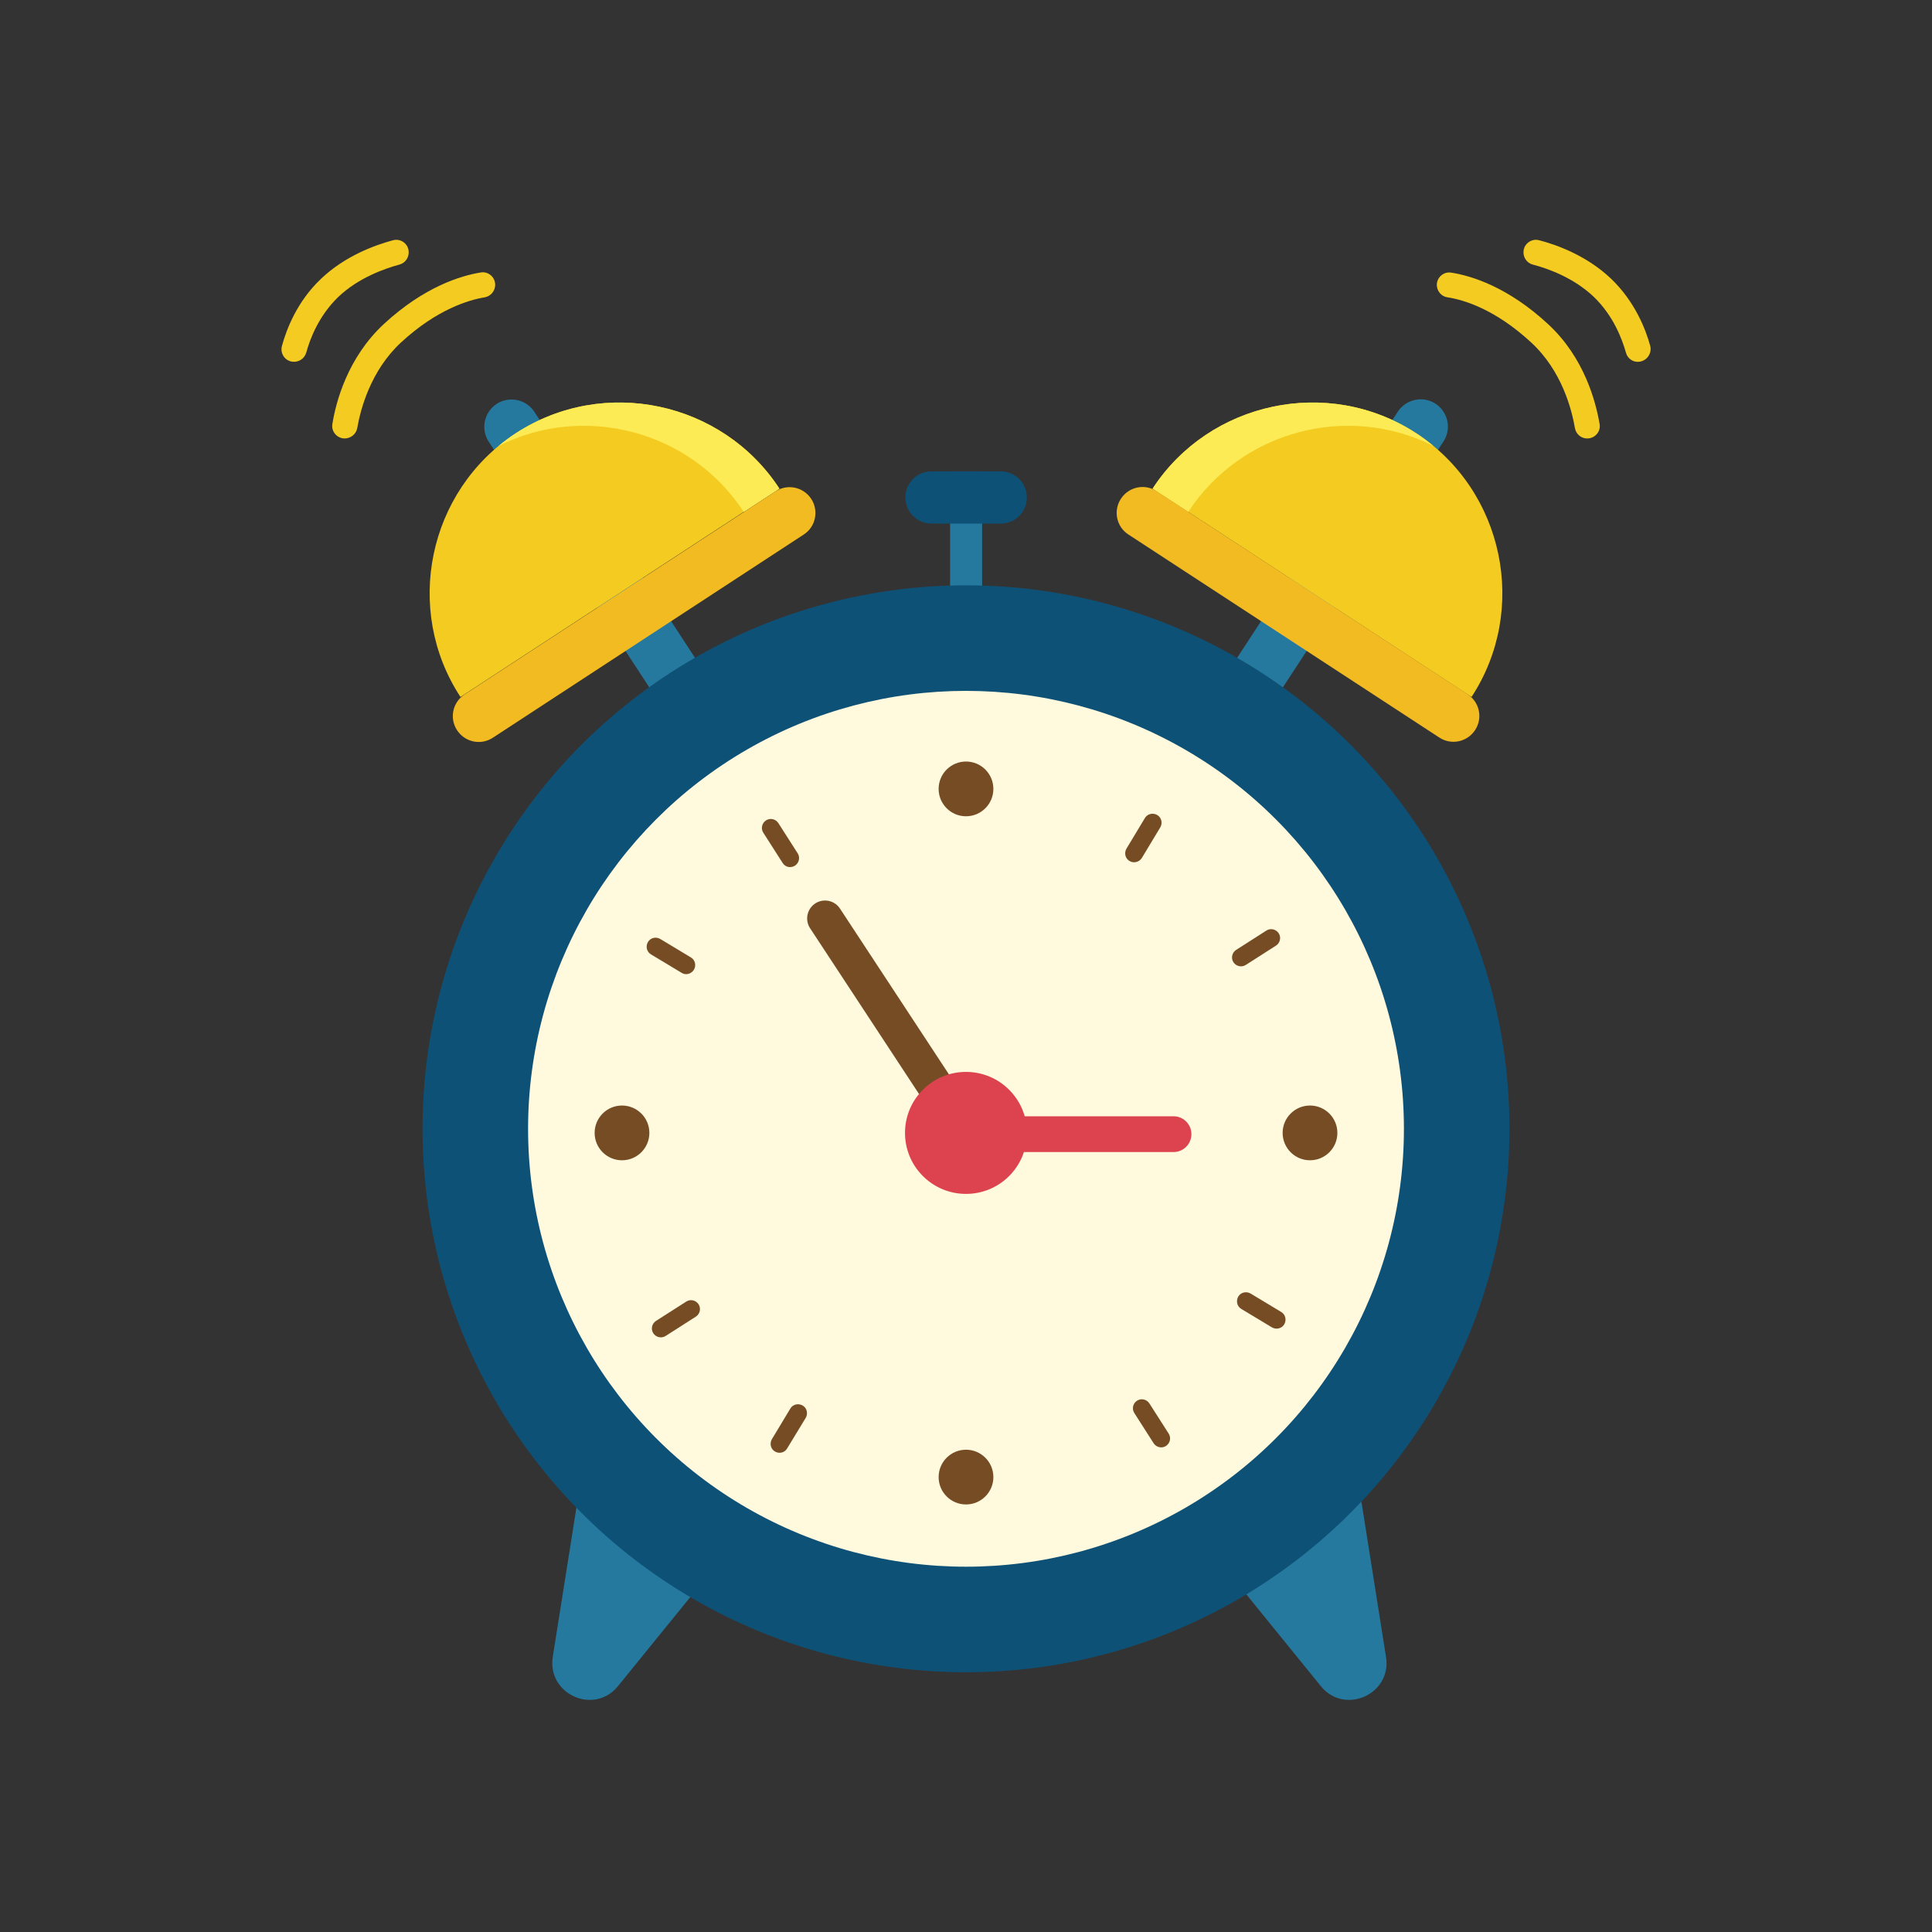 <?xml version="1.0" encoding="utf-8"?>
<!-- Generator: Adobe Illustrator 19.2.0, SVG Export Plug-In . SVG Version: 6.00 Build 0)  -->
<svg version="1.1" id="Layer_1" xmlns="http://www.w3.org/2000/svg" xmlns:xlink="http://www.w3.org/1999/xlink"
     x="0px" y="0px" viewBox="420 0 1080 1080" width="1080" height="1080" style="enable-background:new 420 0 1080 1080;" xml:space="preserve">
<rect x="420" y="0" width="1080" height="1080" fill="#333333" stroke="none"/>
<style type="text/css">
	.st0{fill:#25799E;}
	.st1{fill:#F4CC21;}
	.st2{fill:#FCEB54;}
	.st3{fill:#F2BB22;}
	.st4{fill:#0E5177;}
	.st5{fill:#FFF9DE;}
	.st6{fill:#754C24;}
	.st7{fill:none;stroke:#754C24;stroke-width:20;stroke-linecap:round;stroke-miterlimit:10;}
	.st8{fill:none;stroke:#DD434E;stroke-width:20;stroke-linecap:round;stroke-miterlimit:10;}
	.st9{fill:#DD434E;}
</style>
<g>
	<path class="st0" d="M826.6,395.4l-25.5,16.6L693.2,246.9c-4.6-7-2.6-16.5,4.4-21.1l0,0c7-4.6,16.5-2.6,21.1,4.4L826.6,395.4z"/>
	<path class="st1" d="M708.3,242.2c-49.2,32.2-62.8,98.7-30.9,147.4l178.3-116.5C823.9,224.4,757.6,210.1,708.3,242.2z"/>
	<path class="st2" d="M708.3,242.2c-3.4,2.2-6.6,4.6-9.6,7.1c47.8-24.1,107.4-8.6,137.1,36.9l19.9-13
		C823.9,224.4,757.6,210.1,708.3,242.2z"/>
	<path class="st3" d="M869.3,298.8L695.5,412.4c-6.7,4.4-15.6,2.5-20-4.2v0c-4.4-6.7-2.5-15.6,4.2-20l173.8-113.5
		c6.7-4.4,15.6-2.5,20,4.2v0C877.8,285.5,876,294.5,869.3,298.8z"/>
</g>
<g>
	<path class="st0" d="M1093.5,395.4l25.5,16.6l107.9-165.2c4.6-7,2.6-16.5-4.4-21.1l0,0c-7-4.6-16.5-2.6-21.1,4.4L1093.5,395.4z"/>
	<path class="st1" d="M1211.7,242.2c49.2,32.2,62.8,98.7,30.9,147.4l-178.3-116.5C1096.1,224.4,1162.5,210.1,1211.7,242.2z"/>
	<path class="st2" d="M1211.7,242.2c3.4,2.2,6.6,4.6,9.6,7.1c-47.8-24.1-107.4-8.6-137.1,36.9l-19.9-13
		C1096.1,224.4,1162.5,210.1,1211.7,242.2z"/>
	<path class="st3" d="M1050.8,298.8l173.8,113.5c6.7,4.4,15.6,2.5,20-4.2l0,0c4.4-6.7,2.5-15.6-4.2-20l-173.8-113.5
		c-6.7-4.4-15.6-2.5-20,4.2v0C1042.2,285.5,1044.1,294.5,1050.8,298.8z"/>
</g>
<rect x="951.1" y="263.5" class="st0" width="17.9" height="85.6"/>
<path class="st4" d="M926.1,278.1L926.1,278.1c0-8.1,6.5-14.6,14.6-14.6h38.7c8.1,0,14.6,6.5,14.6,14.6v0c0,8.1-6.5,14.6-14.6,14.6
	h-38.7C932.6,292.7,926.1,286.1,926.1,278.1z"/>
<path class="st0" d="M1158.3,942.5l-72.9-89.8l91.3-40.7l18.1,114.3C1198.1,947.1,1171.6,959,1158.3,942.5z"/>
<path class="st0" d="M765.5,942.5l72.9-89.8L747.1,812L729,926.2C725.7,947.1,752.2,959,765.5,942.5z"/>
<circle class="st4" cx="960" cy="631" r="303.8"/>
<circle class="st5" cx="960" cy="631" r="244.8"/>
<g>
	<circle class="st6" cx="960" cy="441" r="15.3"/>
	<circle class="st6" cx="960" cy="825.7" r="15.3"/>
	<circle class="st6" cx="1152.3" cy="633.3" r="15.3"/>
	<circle class="st6" cx="767.7" cy="633.3" r="15.3"/>
	<path class="st6" d="M1051.4,481.3L1051.4,481.3c-2.4-1.4-3.1-4.5-1.7-6.9l10.3-17.1c1.4-2.4,4.5-3.1,6.9-1.7l0,0
		c2.4,1.4,3.1,4.5,1.7,6.9l-10.3,17.1C1056.8,482,1053.7,482.7,1051.4,481.3z"/>
	<path class="st6" d="M853.2,811.4L853.2,811.4c-2.4-1.4-3.1-4.5-1.7-6.9l10.3-17.1c1.4-2.4,4.5-3.1,6.9-1.7l0,0
		c2.4,1.4,3.1,4.5,1.7,6.9L860,809.7C858.6,812.1,855.6,812.8,853.2,811.4z"/>
	<path class="st6" d="M1109.5,537.9L1109.5,537.9c-1.5-2.3-0.8-5.4,1.5-6.9l16.9-10.8c2.3-1.5,5.4-0.8,6.9,1.5l0,0
		c1.5,2.3,0.8,5.4-1.5,6.9l-16.9,10.8C1114.1,540.9,1111,540.2,1109.5,537.9z"/>
	<path class="st6" d="M785.2,745.3L785.2,745.3c-1.5-2.3-0.8-5.4,1.5-6.9l16.9-10.8c2.3-1.5,5.4-0.8,6.9,1.5l0,0
		c1.5,2.3,0.8,5.4-1.5,6.9l-16.9,10.8C789.8,748.3,786.7,747.6,785.2,745.3z"/>
	<path class="st6" d="M1131,742l-17.1-10.3c-2.4-1.4-3.1-4.5-1.7-6.9l0,0c1.4-2.4,4.5-3.1,6.9-1.7l17.1,10.3
		c2.4,1.4,3.1,4.5,1.7,6.9l0,0C1136.5,742.7,1133.4,743.4,1131,742z"/>
	<path class="st6" d="M801,543.8l-17.1-10.3c-2.4-1.4-3.1-4.5-1.7-6.9l0,0c1.4-2.4,4.5-3.1,6.9-1.7l17.1,10.3
		c2.4,1.4,3.1,4.5,1.7,6.9l0,0C806.4,544.5,803.3,545.3,801,543.8z"/>
	<path class="st6" d="M1064.9,806.8l-10.8-16.9c-1.5-2.3-0.8-5.4,1.5-6.9l0,0c2.3-1.5,5.4-0.8,6.9,1.5l10.8,16.9
		c1.5,2.3,0.8,5.4-1.5,6.9l0,0C1069.5,809.8,1066.4,809.1,1064.9,806.8z"/>
	<path class="st6" d="M857.5,482.4l-10.8-16.9c-1.5-2.3-0.8-5.4,1.5-6.9l0,0c2.3-1.5,5.4-0.8,6.9,1.5l10.8,16.9
		c1.5,2.3,0.8,5.4-1.5,6.9l0,0C862,485.4,859,484.8,857.5,482.4z"/>
</g>
<line class="st7" x1="960" y1="633.3" x2="881.2" y2="513.4"/>
<line class="st8" x1="960" y1="634" x2="1076" y2="634"/>
<circle class="st9" cx="960" cy="633.3" r="34.1"/>
<path class="st1" d="M612.4,245.1L612.4,245.1c-4.2-0.2-7.3-4-6.6-8.1c2-12.4,8.5-37,28.7-55.8c22.7-21,43.2-27.1,54.3-28.9
	c4.3-0.7,8.2,2.8,8,7.2l0,0.1c-0.2,3.3-2.6,6-5.8,6.6c-8.7,1.4-26.7,6.6-46.9,25.3c-17,15.8-22.6,37.4-24.4,47.8
	C619.1,242.7,616,245.2,612.4,245.1z"/>
<path class="st1" d="M583.5,202.2L583.5,202.2c-4.3-0.5-7-4.7-5.9-8.8c2.5-9.2,8.4-24.8,21.8-37.5c13.6-13,30.6-19,40.3-21.6
	c4-1.1,8.1,1.6,8.7,5.7l0,0.1c0.5,3.5-1.7,6.9-5.1,7.8c-8.1,2.2-22.9,7.3-34.2,18.1c-11,10.6-15.9,23.7-17.9,31.1
	C590.2,200.5,587,202.6,583.5,202.2z"/>
<path class="st1" d="M1307.6,245.1c-3.5,0.2-6.6-2.3-7.2-5.8c-1.8-10.4-7.3-32-24.4-47.8c-20.4-18.9-38.2-24-46.9-25.3
	c-3.3-0.5-5.7-3.3-5.9-6.6v0c-0.2-4.4,3.7-7.9,8-7.2c11,1.7,31.6,7.8,54.3,28.9c20.2,18.7,26.6,43.4,28.7,55.8
	C1314.9,241.1,1311.8,244.9,1307.6,245.1L1307.6,245.1z"/>
<path class="st1" d="M1336.5,202.2c-3.5,0.5-6.7-1.7-7.6-5.1c-2.1-7.5-7-20.6-17.9-31.1c-11.3-10.8-26-16-34.2-18.1
	c-3.4-0.9-5.6-4.3-5.1-7.8l0-0.1c0.6-4.1,4.7-6.8,8.7-5.7c9.7,2.5,26.7,8.6,40.3,21.6c13.3,12.8,19.3,28.3,21.8,37.5
	C1343.5,197.5,1340.7,201.6,1336.5,202.2l0.6-0.1L1336.5,202.2z"/>
</svg>